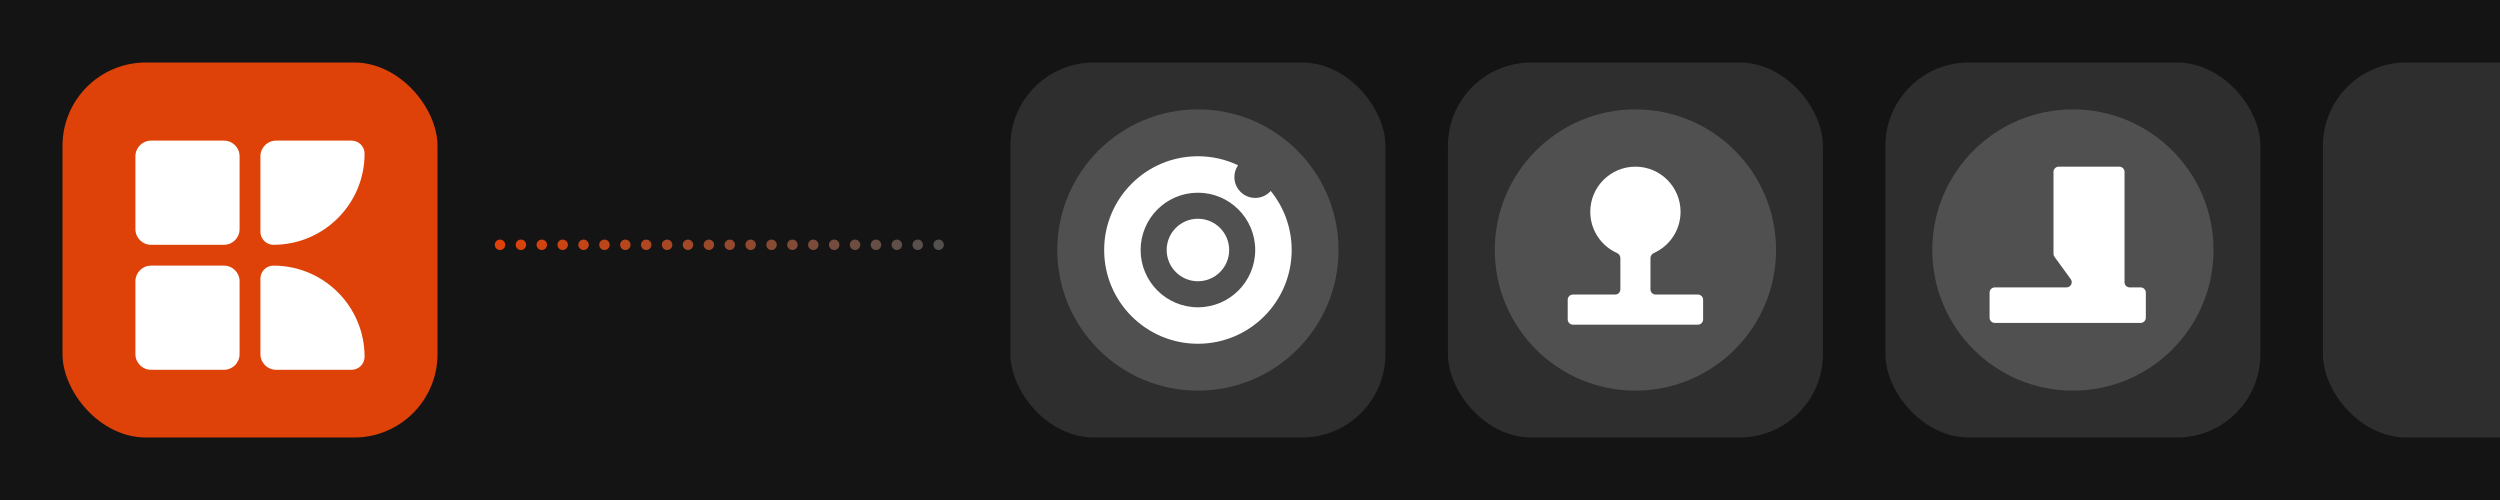 <svg viewBox="0 0 480 96" fill="none" xmlns="http://www.w3.org/2000/svg">
<rect x="0" y="0" width="480" height="96" fill="#808080" stroke="none"/>
<g clip-path="url(#clip0_1419_368)">
<rect width="480" height="96" fill="#141414"/>
<rect x="12" y="12" width="72" height="72" rx="16" fill="#DE4208"/>
<rect x="194" y="12" width="72" height="72" rx="16" fill="#2E2E2E"/>
<rect x="278" y="12" width="72" height="72" rx="16" fill="#2E2E2E"/>
<rect x="362" y="12" width="72" height="72" rx="16" fill="#2E2E2E"/>
<rect x="446" y="12" width="72" height="72" rx="16" fill="#2E2E2E"/>
<path d="M50 53.5C50 52.119 51.119 51 52.5 51V51C62.165 51 70 58.835 70 68.5V68.5C70 69.881 68.881 71 67.5 71H53C51.343 71 50 69.657 50 68V53.5Z" fill="white"/>
<path d="M50 44.5C50 45.881 51.119 47 52.5 47V47C62.165 47 70 39.165 70 29.5V29.5C70 28.119 68.881 27 67.5 27H53C51.343 27 50 28.343 50 30V44.5Z" fill="white"/>
<path d="M26 54C26 52.343 27.343 51 29 51H43C44.657 51 46 52.343 46 54V68C46 69.657 44.657 71 43 71H29C27.343 71 26 69.657 26 68V54Z" fill="white"/>
<path d="M26 30C26 28.343 27.343 27 29 27H43C44.657 27 46 28.343 46 30V44C46 45.657 44.657 47 43 47H29C27.343 47 26 45.657 26 44V30Z" fill="white"/>
<path d="M96 47H182" stroke="url(#paint0_linear_1419_368)" stroke-width="2" stroke-linecap="round" stroke-dasharray="0.01 4"/>
<circle cx="398" cy="48" r="27" fill="#505050"/>
<path d="M408.91 55.182C408.358 55.182 407.91 54.734 407.91 54.182V33C407.91 32.448 407.462 32 406.91 32H395.273C394.721 32 394.273 32.448 394.273 33V48.72C394.273 48.932 394.34 49.138 394.465 49.308L397.581 53.593C398.062 54.254 397.59 55.182 396.772 55.182H383C382.448 55.182 382 55.629 382 56.182V61C382 61.552 382.448 62 383 62H411C411.552 62 412 61.552 412 61V56.182C412 55.629 411.552 55.182 411 55.182H408.91Z" fill="white"/>
<circle cx="314" cy="48" r="27" fill="#505050"/>
<path d="M316.889 49.548C316.889 49.124 317.159 48.751 317.546 48.578C320.565 47.223 322.667 44.19 322.667 40.667C322.667 35.88 318.787 32 314.001 32C309.214 32 305.334 35.88 305.334 40.667C305.334 44.19 307.436 47.222 310.455 48.577C310.842 48.751 311.111 49.123 311.111 49.547V55.555C311.111 56.107 310.664 56.555 310.111 56.555H302C301.448 56.555 301 57.002 301 57.555V61.333C301 61.885 301.448 62.333 302 62.333H326C326.552 62.333 327 61.885 327 61.333V57.555C327 57.002 326.552 56.555 326 56.555H317.889C317.337 56.555 316.889 56.107 316.889 55.555V49.548Z" fill="white"/>
<circle cx="230" cy="48" r="27" fill="#505050"/>
<circle cx="230" cy="48" r="6" fill="white"/>
<path d="M230 30C232.758 30 235.371 30.621 237.707 31.73C237.261 32.375 237 33.157 237 34C237 36.209 238.791 38 241 38C242.185 38 243.249 37.484 243.981 36.665C246.493 39.76 248 43.703 248 48C248 57.941 239.941 66 230 66C220.059 66 212 57.941 212 48C212 38.059 220.059 30 230 30ZM230 37C223.925 37 219 41.925 219 48C219 54.075 223.925 59 230 59C236.075 59 241 54.075 241 48C241 41.925 236.075 37 230 37Z" fill="white"/>
</g>
<defs>
<linearGradient id="paint0_linear_1419_368" x1="96" y1="47.5" x2="182" y2="47.5" gradientUnits="userSpaceOnUse">
<stop stop-color="#DE4208"/>
<stop offset="1" stop-color="#505050"/>
</linearGradient>
<clipPath id="clip0_1419_368">
<rect width="480" height="96" fill="white"/>
</clipPath>
</defs>
</svg>
